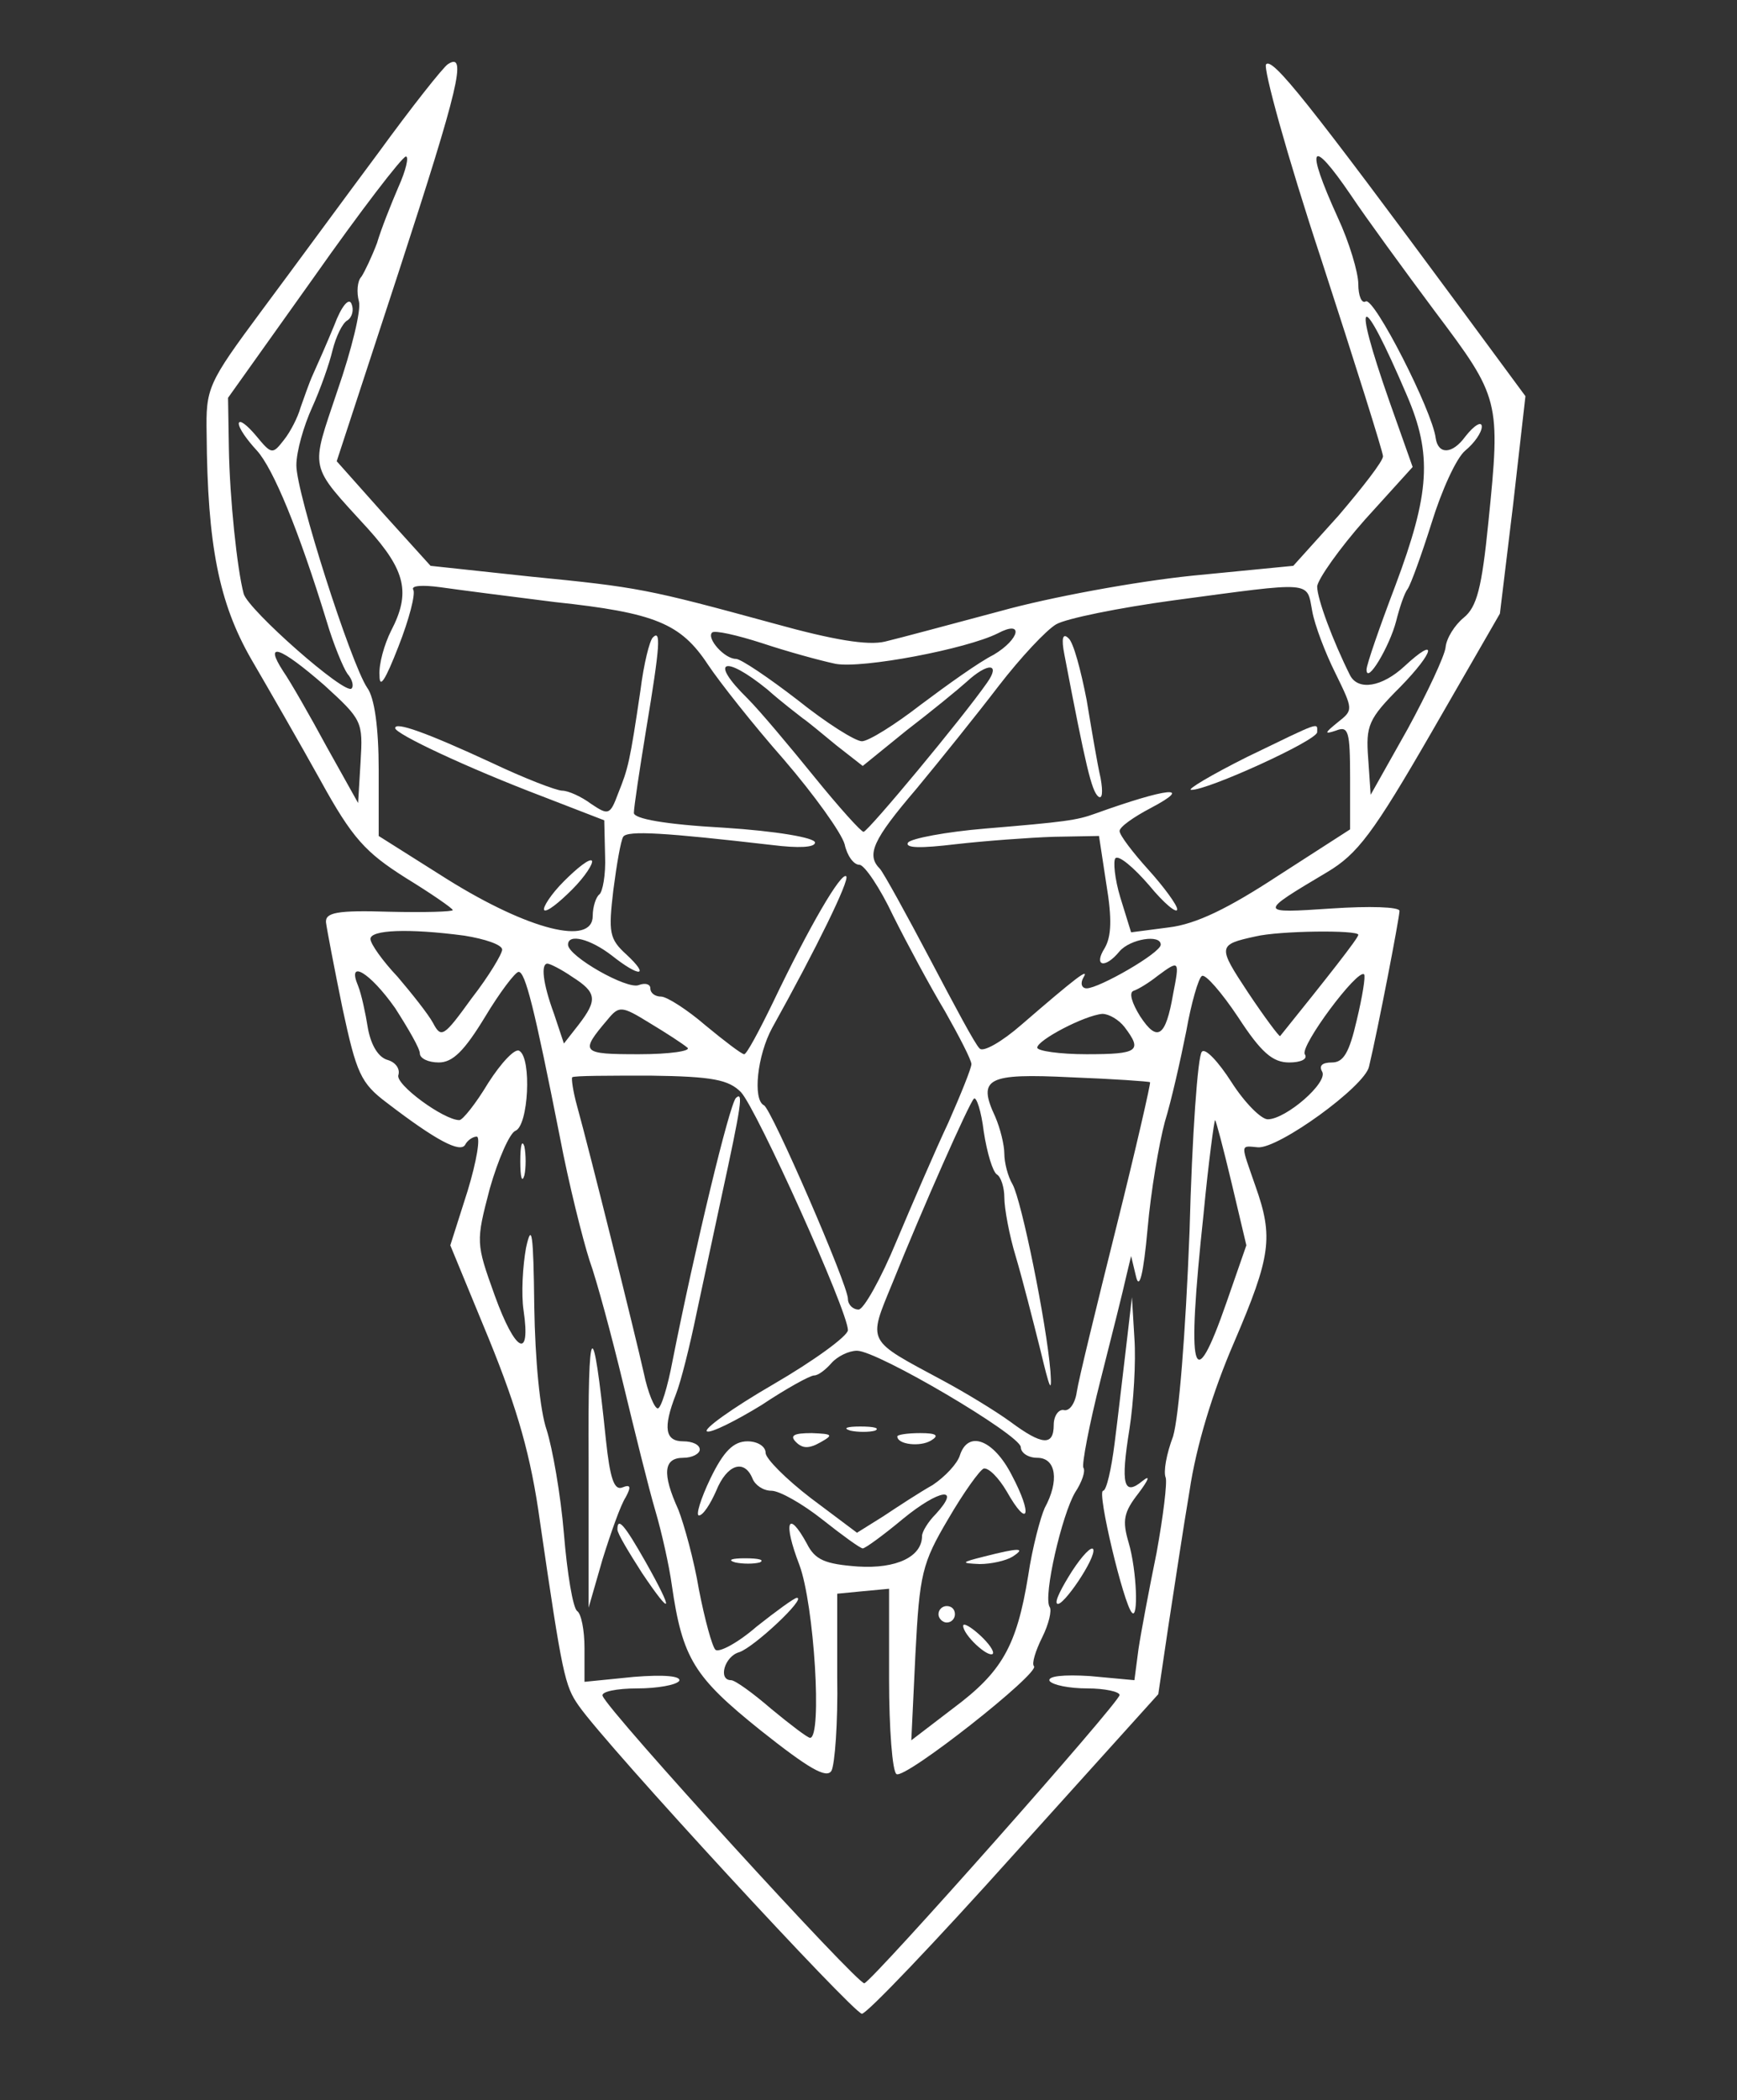 <?xml version="1.0" standalone="no"?>
<!DOCTYPE svg PUBLIC "-//W3C//DTD SVG 20010904//EN"
 "http://www.w3.org/TR/2001/REC-SVG-20010904/DTD/svg10.dtd">
<svg version="1.0" xmlns="http://www.w3.org/2000/svg"
 width="211pt" height="255pt" viewBox="0 0 211 255"
 preserveAspectRatio="xMidYMid meet">

<rect x="0" y="0" width="211" height="255" fill="#333333" stroke="none"/>

<g transform="translate(0,255) scale(0.1,-0.1)"
fill="#fff" stroke="none">
<path d="M544 2472 c-6 -4 -44 -52 -84 -107 -41 -55 -104 -141 -142 -192 -66
-89 -68 -94 -67 -150 1 -135 15 -205 54 -273 21 -36 59 -102 84 -147 39 -71
55 -88 104 -119 31 -19 57 -37 57 -39 0 -2 -35 -3 -77 -2 -64 2 -78 -1 -77
-13 1 -8 10 -55 20 -104 17 -79 22 -91 54 -115 60 -46 89 -61 95 -51 3 6 10
10 14 10 5 0 0 -30 -11 -66 l-21 -66 47 -114 c35 -86 51 -142 62 -222 27 -185
30 -199 47 -223 34 -49 334 -374 344 -374 6 0 89 87 185 194 l175 194 12 81
c7 45 18 119 26 166 8 54 28 120 54 180 45 105 48 128 26 190 -18 52 -19 49 3
47 25 -2 130 74 135 98 11 46 37 181 37 189 0 5 -37 6 -82 3 -90 -6 -90 -6 -6
44 37 22 56 47 127 170 l83 144 16 132 15 132 -76 103 c-190 257 -231 308
-239 300 -4 -4 25 -110 67 -237 41 -126 75 -234 75 -239 0 -6 -25 -38 -54 -72
l-55 -61 -123 -12 c-68 -7 -172 -26 -233 -43 -60 -16 -123 -33 -140 -37 -21
-5 -63 2 -135 22 -154 42 -164 44 -296 57 l-121 13 -57 63 -57 64 76 232 c72
221 83 266 59 250z m-60 -149 c-9 -21 -21 -51 -26 -68 -6 -16 -15 -35 -19 -41
-5 -5 -6 -19 -3 -30 3 -10 -9 -59 -26 -108 -33 -99 -36 -88 37 -168 46 -51 52
-78 28 -124 -8 -16 -15 -40 -14 -54 0 -17 7 -6 23 35 13 33 21 64 18 69 -3 5
11 6 33 3 21 -3 83 -11 139 -18 122 -13 153 -26 186 -76 14 -21 55 -73 92
-115 37 -43 70 -89 74 -103 3 -14 11 -25 18 -25 6 0 25 -28 41 -62 17 -34 45
-86 63 -116 17 -30 32 -59 32 -64 0 -5 -13 -37 -28 -71 -16 -34 -44 -99 -63
-144 -19 -46 -40 -83 -46 -83 -7 0 -13 6 -13 13 0 17 -93 231 -102 235 -14 7
-8 61 10 94 54 97 94 179 90 184 -6 6 -45 -61 -89 -153 -17 -35 -32 -63 -35
-63 -3 0 -24 16 -47 35 -22 19 -47 35 -54 35 -7 0 -13 4 -13 10 0 5 -6 7 -14
4 -14 -6 -86 35 -86 49 0 14 27 7 53 -13 34 -27 47 -26 18 1 -21 19 -22 27
-16 78 4 31 9 60 12 65 5 8 51 5 181 -10 32 -4 52 -3 52 3 0 6 -48 14 -110 18
-73 4 -110 11 -110 18 0 7 7 53 15 102 17 102 18 121 8 111 -4 -4 -11 -32 -15
-64 -13 -88 -15 -95 -27 -125 -10 -27 -12 -27 -33 -13 -12 9 -28 16 -35 16 -7
0 -46 15 -86 34 -80 37 -117 50 -117 42 0 -7 87 -48 179 -83 l75 -29 1 -43 c1
-23 -3 -44 -7 -47 -4 -3 -8 -15 -8 -26 0 -37 -78 -17 -176 44 l-84 53 0 80 c0
51 -5 88 -14 100 -20 30 -86 236 -86 270 0 17 9 48 19 70 10 22 21 53 25 70 4
16 12 33 18 36 6 4 8 13 5 20 -3 8 -12 -2 -21 -26 -9 -22 -21 -49 -26 -60 -5
-11 -11 -29 -15 -40 -3 -11 -12 -29 -20 -39 -14 -18 -15 -18 -34 5 -11 13 -20
20 -21 15 0 -6 10 -20 22 -33 20 -22 51 -97 85 -208 8 -27 20 -56 25 -63 6 -7
8 -15 5 -18 -8 -8 -125 95 -131 115 -8 30 -17 116 -18 177 l-1 61 104 146 c57
81 107 146 112 147 4 0 0 -17 -9 -37z m1157 -10 c18 -27 64 -90 102 -141 79
-105 80 -108 65 -256 -8 -80 -14 -103 -30 -116 -11 -9 -21 -25 -22 -36 -1 -10
-22 -55 -46 -99 l-45 -80 -3 44 c-3 40 0 48 39 87 42 43 46 63 5 25 -27 -25
-56 -30 -66 -11 -21 42 -40 93 -40 108 1 9 27 46 58 81 l58 64 -28 79 c-47
134 -35 139 21 8 31 -72 28 -119 -14 -231 -19 -50 -35 -96 -35 -102 0 -19 28
28 36 59 4 16 10 34 14 39 4 6 17 42 29 80 12 39 30 79 41 88 11 9 20 22 20
29 0 7 -9 2 -20 -12 -16 -22 -33 -22 -36 -2 -4 33 -75 172 -85 166 -5 -3 -9 7
-9 21 0 14 -11 51 -25 81 -40 88 -33 99 16 27z m-47 -505 c3 -17 16 -51 28
-75 22 -45 22 -45 3 -60 -16 -13 -17 -15 -2 -10 15 6 17 -1 17 -57 l0 -63 -87
-56 c-61 -40 -100 -59 -133 -63 l-46 -6 -13 42 c-7 23 -9 45 -6 48 4 4 22 -11
41 -33 18 -22 34 -35 34 -29 0 5 -16 27 -35 48 -19 21 -35 42 -35 47 0 5 17
17 38 28 53 28 21 25 -68 -7 -22 -8 -37 -10 -133 -18 -48 -4 -90 -12 -94 -17
-4 -7 16 -7 58 -2 35 4 89 8 119 9 l55 1 9 -59 c7 -42 6 -63 -2 -77 -14 -22 0
-26 18 -4 13 15 50 21 50 8 0 -10 -75 -53 -90 -53 -6 0 -8 6 -4 13 8 13 -9 0
-75 -57 -24 -21 -47 -34 -51 -29 -5 4 -31 53 -60 108 -29 55 -56 104 -61 110
-17 17 -9 35 44 97 29 35 74 91 100 125 27 35 58 68 70 75 12 7 76 20 142 29
172 23 162 24 169 -13z m-579 -64 c33 -6 159 18 197 37 32 17 27 -7 -5 -26
-18 -9 -57 -37 -89 -61 -31 -24 -63 -44 -71 -44 -8 0 -43 22 -78 50 -35 27
-69 50 -75 50 -14 0 -36 25 -29 32 3 3 30 -3 61 -13 30 -10 70 -21 89 -25z
m-621 -26 c46 -42 47 -44 44 -93 l-3 -50 -38 68 c-20 37 -44 79 -53 92 -24 37
-4 30 50 -17z m538 -5 c18 -16 38 -31 43 -35 6 -4 24 -19 41 -33 l32 -25 53
43 c30 23 63 50 73 59 26 24 42 23 25 -1 -30 -43 -144 -180 -150 -181 -3 0
-30 30 -60 67 -30 37 -66 80 -81 95 -47 46 -29 54 24 11z m-368 -299 c25 -4
46 -11 46 -17 0 -5 -16 -32 -37 -59 -34 -47 -37 -49 -47 -30 -6 11 -26 36 -43
56 -18 19 -33 40 -33 46 0 11 46 13 114 4z m1086 1 c0 -4 -37 -51 -95 -123 -1
-1 -19 23 -39 53 -37 56 -37 58 9 68 29 7 125 8 125 2z m-955 -51 c30 -19 31
-28 8 -58 l-18 -23 -12 36 c-14 38 -16 61 -8 61 3 0 17 -7 30 -16z m730 -21
c-9 -52 -19 -59 -40 -27 -10 16 -14 29 -8 31 6 2 19 10 29 18 27 20 27 19 19
-22z m-945 -17 c16 -25 30 -49 30 -55 0 -6 10 -11 23 -11 17 0 31 14 56 55 18
30 37 55 41 55 8 0 19 -43 50 -200 11 -58 28 -125 36 -150 9 -25 27 -92 41
-150 14 -58 31 -127 39 -154 8 -27 17 -68 20 -90 13 -90 27 -112 108 -177 58
-46 80 -59 86 -49 4 7 8 58 7 114 l0 101 31 3 32 3 0 -110 c0 -60 4 -112 9
-115 10 -7 175 123 167 131 -3 3 2 19 10 35 8 16 12 33 9 37 -8 13 15 112 31
139 8 12 13 26 10 30 -2 4 7 52 21 107 14 55 28 111 31 125 l6 25 6 -25 c4
-17 9 3 14 58 4 46 14 104 21 130 8 26 19 75 26 110 6 34 15 65 19 67 4 3 24
-20 44 -50 28 -43 42 -55 62 -55 14 0 23 4 19 10 -6 10 64 104 72 97 2 -2 -2
-27 -9 -56 -9 -39 -16 -51 -30 -51 -12 0 -16 -4 -12 -11 8 -13 -44 -58 -66
-58 -8 0 -28 20 -44 45 -16 25 -32 42 -36 37 -5 -4 -12 -102 -15 -218 -5 -127
-13 -225 -20 -249 -8 -21 -12 -43 -9 -50 2 -6 -3 -47 -11 -91 -9 -44 -19 -97
-22 -117 l-5 -38 -54 5 c-32 2 -52 0 -49 -6 4 -5 24 -9 46 -9 21 0 39 -4 39
-8 0 -9 -298 -345 -310 -350 -7 -3 -312 331 -318 349 -2 5 17 9 42 9 24 0 47
4 51 9 3 6 -18 8 -55 5 l-60 -6 0 41 c0 22 -4 42 -9 45 -5 4 -12 45 -16 94 -4
48 -14 104 -21 126 -8 23 -14 84 -15 150 -1 88 -3 103 -10 71 -4 -22 -6 -56
-3 -76 9 -61 -10 -51 -35 18 -23 64 -23 65 -6 130 10 35 24 67 31 70 16 6 20
88 5 97 -5 4 -22 -14 -38 -39 -15 -25 -31 -45 -35 -45 -19 0 -79 44 -74 55 2
7 -3 15 -13 18 -11 3 -20 17 -24 38 -3 19 -8 42 -12 52 -14 33 14 17 45 -27z
m355 -48 c5 -4 -21 -8 -59 -8 -70 0 -72 2 -38 42 14 17 17 17 51 -4 20 -12 40
-25 46 -30z m531 25 c22 -29 17 -33 -46 -33 -33 0 -60 4 -60 8 0 9 57 39 79
41 8 0 20 -7 27 -16z m-466 -79 c19 -20 130 -266 130 -289 0 -7 -41 -37 -91
-66 -50 -29 -86 -55 -80 -57 5 -2 35 13 66 32 30 20 59 36 64 36 5 0 14 7 21
15 7 8 21 15 31 15 25 0 198 -102 199 -117 0 -7 9 -13 20 -13 23 0 27 -28 9
-61 -5 -11 -15 -48 -20 -82 -14 -86 -32 -117 -91 -161 l-51 -39 5 105 c5 97 8
110 40 164 18 31 38 59 43 61 6 1 18 -11 28 -28 26 -46 32 -29 6 20 -22 43
-53 55 -63 24 -3 -10 -18 -26 -33 -36 -16 -9 -42 -26 -60 -38 l-32 -20 -56 42
c-30 23 -55 48 -55 55 0 8 -10 14 -22 14 -17 0 -29 -12 -45 -45 -12 -25 -18
-45 -14 -45 5 0 14 14 21 30 13 32 34 39 44 15 3 -8 13 -15 23 -15 10 0 38
-16 62 -35 24 -19 46 -35 49 -35 3 0 25 16 49 36 44 36 71 40 40 6 -10 -10
-17 -22 -17 -27 0 -25 -31 -40 -78 -37 -40 3 -52 8 -62 28 -23 42 -29 26 -9
-26 18 -48 28 -210 13 -210 -3 0 -24 16 -47 35 -22 19 -44 35 -49 35 -16 0 -8
29 10 34 18 6 82 66 70 66 -3 0 -25 -16 -49 -35 -23 -20 -46 -32 -50 -28 -4 4
-13 37 -20 73 -6 36 -18 79 -25 97 -20 44 -18 63 6 63 11 0 20 5 20 10 0 6 -9
10 -20 10 -22 0 -25 16 -9 57 6 15 17 59 25 98 8 38 22 102 30 140 25 115 27
130 18 122 -8 -8 -50 -183 -77 -319 -6 -32 -14 -58 -18 -58 -4 0 -12 19 -17
43 -10 45 -66 270 -81 324 -5 18 -7 33 -6 35 2 2 45 2 95 2 76 -1 95 -5 110
-20z m497 12 c1 -1 -17 -80 -41 -176 -24 -96 -46 -186 -48 -200 -2 -14 -9 -24
-16 -22 -6 1 -12 -7 -12 -18 0 -26 -14 -25 -53 4 -18 13 -54 35 -82 50 -93 50
-91 45 -61 118 37 92 93 218 99 224 3 3 9 -15 12 -40 4 -26 11 -49 16 -52 5
-3 9 -16 9 -28 0 -13 6 -46 14 -72 8 -27 21 -78 30 -114 11 -46 14 -54 12 -25
-5 60 -35 207 -46 227 -6 10 -10 27 -10 37 0 11 -5 31 -11 45 -22 47 -10 53
92 48 52 -2 95 -5 96 -6z m99 -122 l18 -76 -24 -69 c-41 -118 -49 -89 -28 107
6 63 13 114 14 114 1 0 10 -34 20 -76z"/>
<path d="M685 1480 c-16 -16 -26 -32 -24 -35 3 -3 18 9 34 25 16 16 26 32 24
35 -3 3 -18 -9 -34 -25z"/>
<path d="M1293 1755 c26 -136 33 -165 41 -172 5 -4 6 5 3 22 -4 17 -11 59 -17
95 -7 36 -16 70 -22 75 -7 7 -9 0 -5 -20z"/>
<path d="M1515 1631 c-44 -22 -74 -40 -68 -40 19 -1 153 60 153 70 0 12 6 14
-85 -30z"/>
<path d="M632 1140 c0 -19 2 -27 5 -17 2 9 2 25 0 35 -3 9 -5 1 -5 -18z"/>
<path d="M1368 915 c-4 -33 -10 -86 -14 -117 -4 -32 -10 -58 -14 -58 -8 0 25
-138 35 -148 8 -9 6 51 -4 85 -8 27 -6 37 12 60 12 16 15 23 5 15 -23 -19 -27
-5 -16 63 5 32 8 82 6 110 l-3 50 -7 -60z"/>
<path d="M715 777 l0 -179 17 59 c10 32 22 66 28 75 7 13 6 16 -4 12 -10 -4
-15 11 -20 58 -16 155 -22 148 -21 -25z"/>
<path d="M750 693 c0 -5 14 -28 30 -53 37 -55 39 -48 4 14 -25 44 -34 55 -34
39z"/>
<path d="M1302 642 c-12 -19 -21 -36 -18 -39 6 -6 48 56 44 66 -2 4 -13 -7
-26 -27z"/>
<path d="M1033 813 c9 -2 23 -2 30 0 6 3 -1 5 -18 5 -16 0 -22 -2 -12 -5z"/>
<path d="M967 799 c8 -8 16 -8 30 0 16 9 14 10 -11 11 -22 0 -27 -3 -19 -11z"/>
<path d="M1090 806 c0 -10 28 -13 41 -5 10 6 7 9 -13 9 -16 0 -28 -2 -28 -4z"/>
<path d="M1195 660 c-28 -7 -28 -8 -5 -9 14 0 32 4 40 9 17 11 8 11 -35 0z"/>
<path d="M893 653 c9 -2 23 -2 30 0 6 3 -1 5 -18 5 -16 0 -22 -2 -12 -5z"/>
<path d="M1140 590 c0 -5 5 -10 10 -10 6 0 10 5 10 10 0 6 -4 10 -10 10 -5 0
-10 -4 -10 -10z"/>
<path d="M1170 576 c0 -11 30 -39 36 -34 2 3 -5 13 -16 23 -11 10 -20 15 -20
11z"/>
</g>
</svg>
